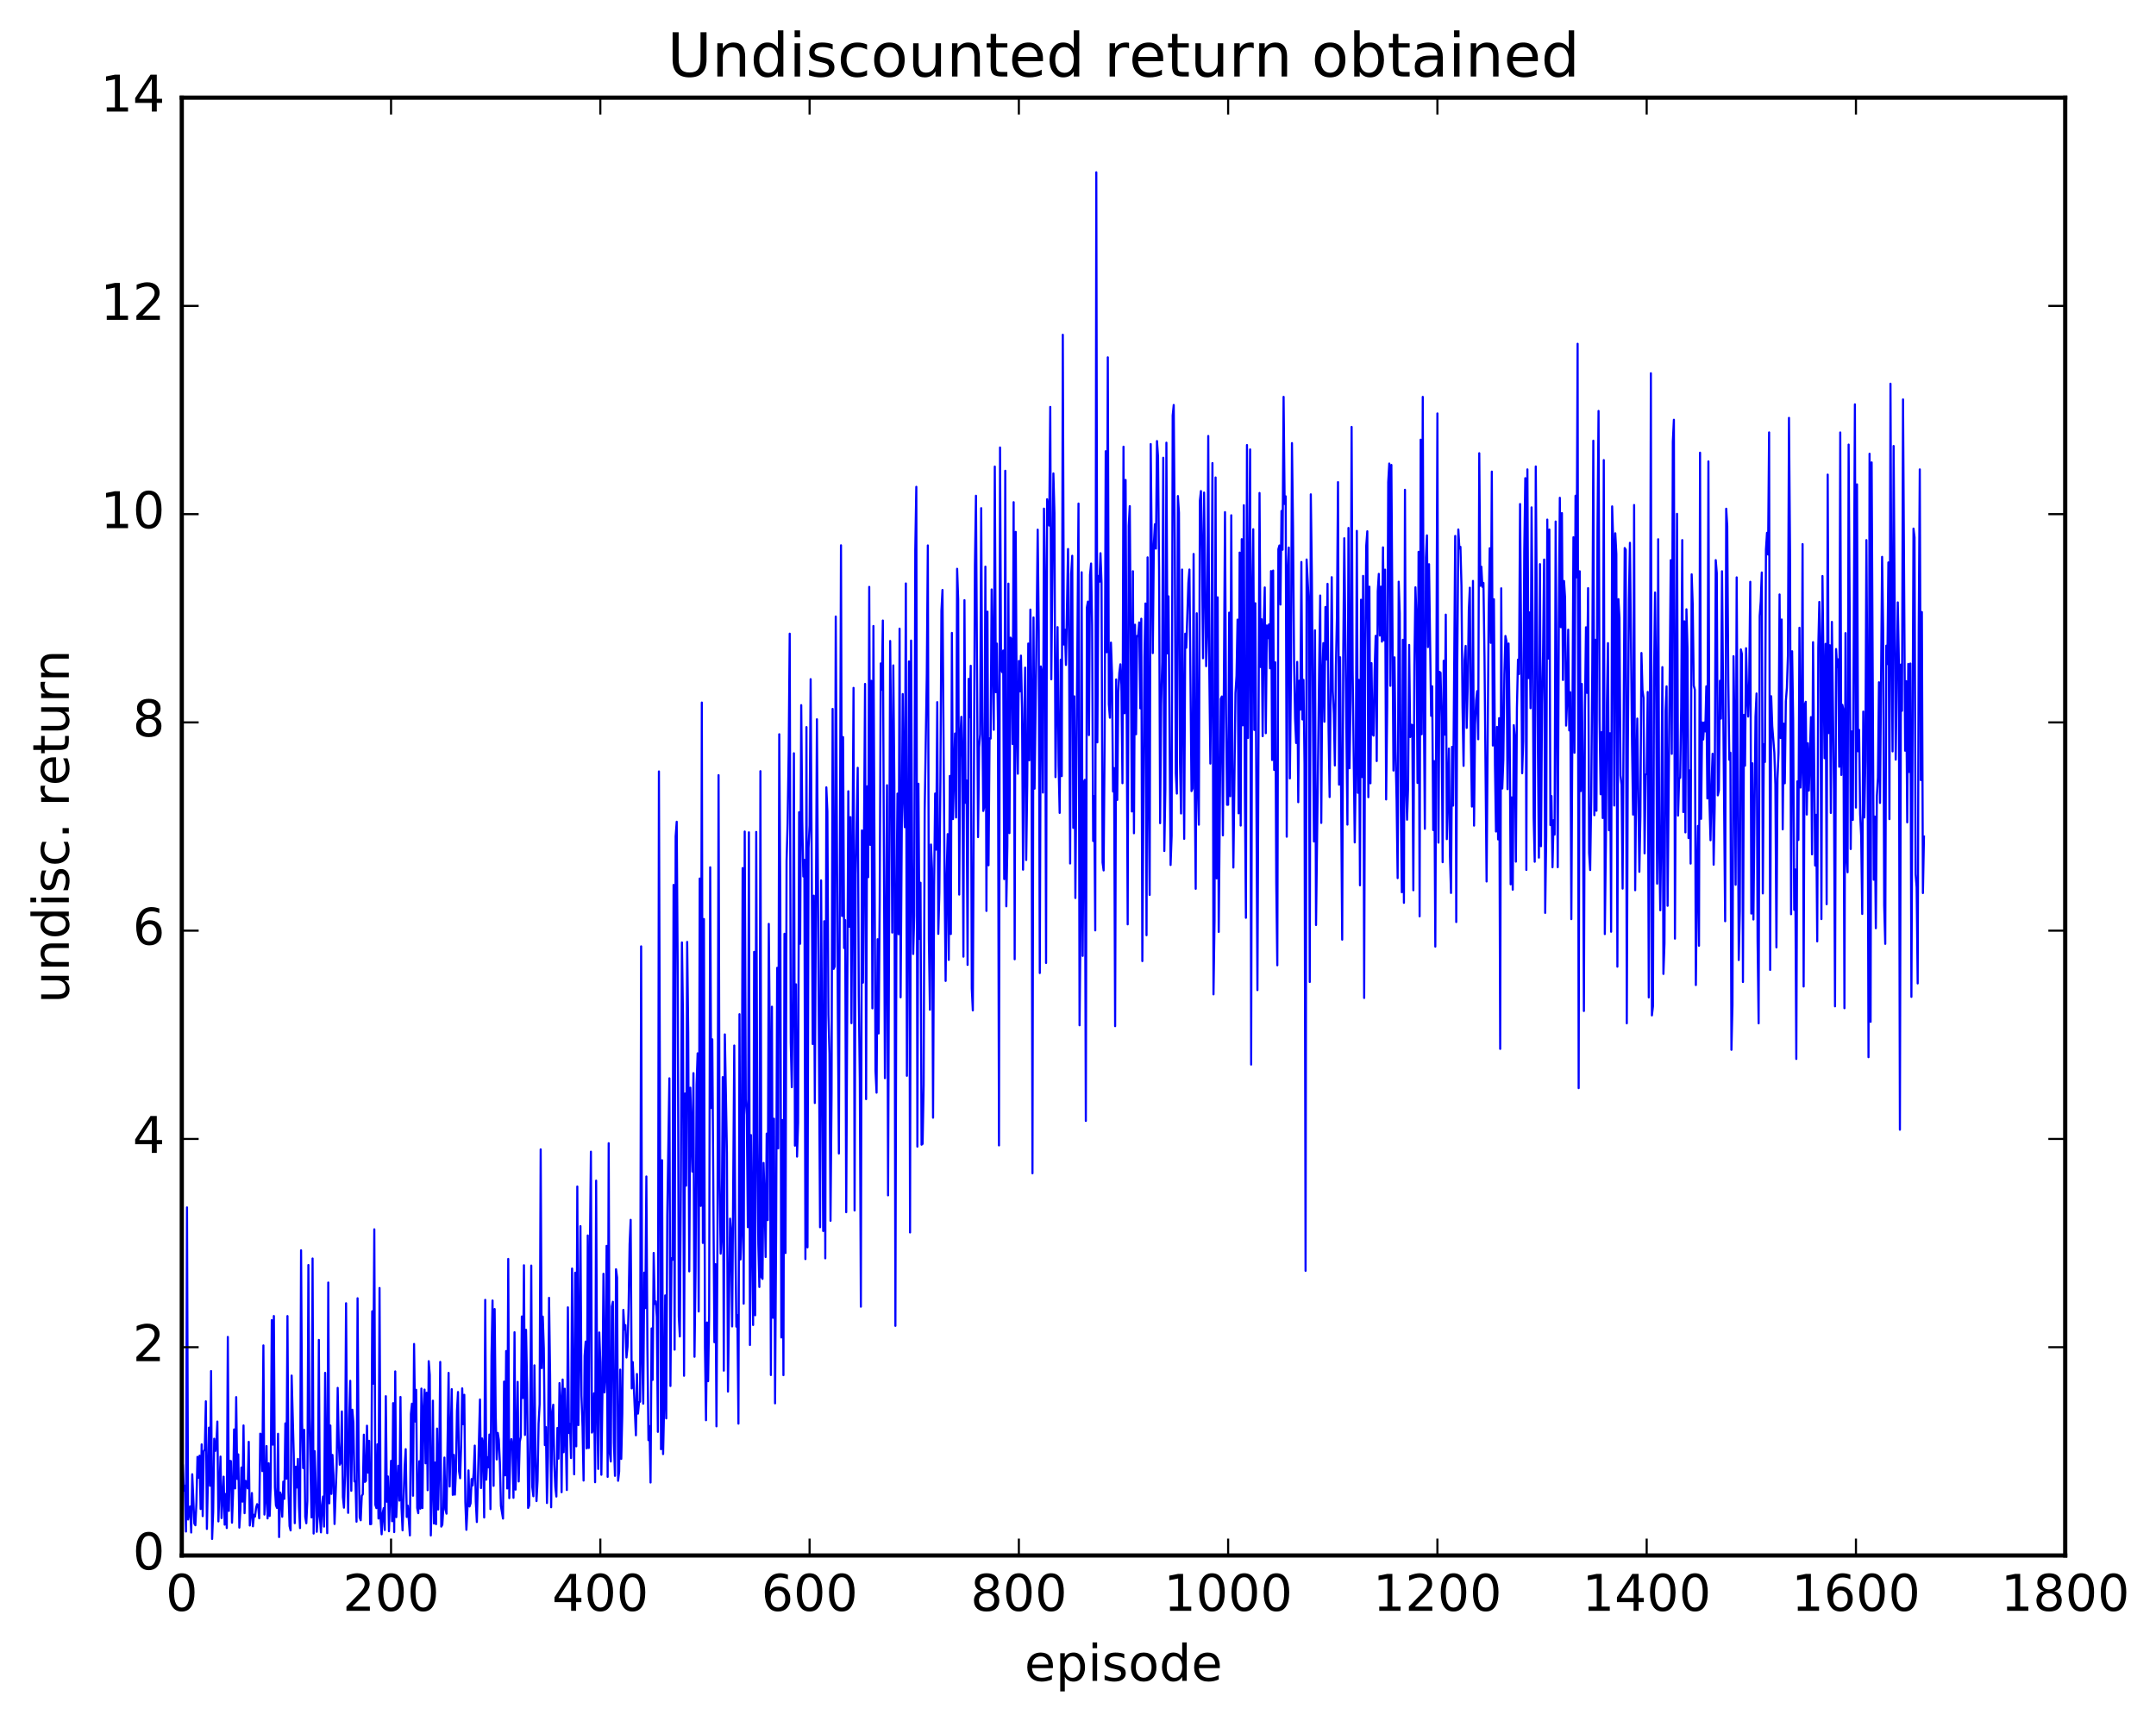 <?xml version="1.0" encoding="utf-8" standalone="no"?>
<!DOCTYPE svg PUBLIC "-//W3C//DTD SVG 1.1//EN"
  "http://www.w3.org/Graphics/SVG/1.1/DTD/svg11.dtd">
<!-- Created with matplotlib (http://matplotlib.org/) -->
<svg height="408pt" version="1.1" viewBox="0 0 511 408" width="511pt" xmlns="http://www.w3.org/2000/svg" xmlns:xlink="http://www.w3.org/1999/xlink">
 <defs>
  <style type="text/css">
*{stroke-linecap:butt;stroke-linejoin:round;stroke-miterlimit:100000;}
  </style>
 </defs>
 <g id="figure_1">
  <g id="patch_1">
   <path d="M 0 408.169 
L 511.954 408.169 
L 511.954 0 
L 0 0 
z
" style="fill:#ffffff;"/>
  </g>
  <g id="axes_1">
   <g id="patch_2">
    <path d="M 43.084 368.742 
L 489.484 368.742 
L 489.484 23.142 
L 43.084 23.142 
z
" style="fill:#ffffff;"/>
   </g>
   <g id="line2d_1">
    <path clip-path="url(#pf4e75bfacc)" d="M 43.332 347.396 
L 43.58 353.393 
L 43.828 352.201 
L 44.076 363.066 
L 44.324 286.229 
L 44.572 360.211 
L 45.068 357.121 
L 45.316 363.301 
L 45.564 349.493 
L 46.06 361.163 
L 46.308 361.583 
L 46.556 356.191 
L 46.804 345.368 
L 47.052 350.319 
L 47.3 345.081 
L 47.548 357.723 
L 47.796 342.409 
L 48.044 359.413 
L 48.292 344.064 
L 48.54 343.586 
L 48.788 332.195 
L 49.036 362.451 
L 49.532 338.439 
L 49.78 352.22 
L 50.028 325.025 
L 50.276 364.819 
L 50.524 358.341 
L 50.772 341.06 
L 51.02 343.961 
L 51.268 342.625 
L 51.516 336.995 
L 51.764 360.668 
L 52.26 345.299 
L 52.508 359.879 
L 53.004 350.061 
L 53.252 361.439 
L 53.5 354.159 
L 53.748 362.24 
L 53.996 316.936 
L 54.244 358.18 
L 54.492 346.318 
L 54.74 346.378 
L 54.988 360.976 
L 55.236 354.091 
L 55.484 338.862 
L 55.732 352.849 
L 55.98 331.198 
L 56.228 350.6 
L 56.476 344.773 
L 56.724 362.139 
L 56.972 357.987 
L 57.22 347.886 
L 57.468 355.98 
L 57.716 337.918 
L 57.964 358.715 
L 58.212 351.056 
L 58.46 351.376 
L 58.708 352.836 
L 58.956 341.795 
L 59.204 361.641 
L 59.452 359.151 
L 59.7 353.941 
L 59.948 361.833 
L 60.196 359.099 
L 60.444 359.518 
L 60.692 357.459 
L 60.94 356.578 
L 61.188 357.084 
L 61.436 359.933 
L 61.684 339.864 
L 61.932 340.075 
L 62.18 348.75 
L 62.428 318.945 
L 62.676 359.048 
L 62.924 355.506 
L 63.172 342.803 
L 63.42 359.959 
L 63.668 346.892 
L 63.916 359.38 
L 64.164 352.019 
L 64.412 312.952 
L 64.66 342.467 
L 64.908 311.975 
L 65.156 352.563 
L 65.404 356.859 
L 65.652 357.471 
L 65.9 339.893 
L 66.148 364.377 
L 66.396 353.817 
L 66.644 354.558 
L 66.892 359.563 
L 67.14 351.238 
L 67.388 355.322 
L 67.636 337.425 
L 67.884 350.556 
L 68.132 311.986 
L 68.38 353.723 
L 68.628 361.774 
L 68.876 362.799 
L 69.124 326.093 
L 69.62 344.815 
L 69.868 361.082 
L 70.116 347.68 
L 70.364 352.638 
L 70.612 345.844 
L 70.86 357.196 
L 71.108 362.246 
L 71.356 296.399 
L 71.604 337.204 
L 71.852 348.024 
L 72.1 338.962 
L 72.348 359.582 
L 72.596 361.109 
L 72.844 355.819 
L 73.092 299.888 
L 73.34 336.029 
L 73.836 359.734 
L 74.084 298.34 
L 74.332 363.546 
L 74.58 344.008 
L 74.828 351.652 
L 75.076 363.135 
L 75.324 359.269 
L 75.572 317.638 
L 75.82 359.531 
L 76.068 363.266 
L 76.316 356.713 
L 76.564 354.774 
L 76.812 361.896 
L 77.06 325.447 
L 77.308 350.478 
L 77.556 363.45 
L 77.804 304.038 
L 78.052 356.383 
L 78.3 337.935 
L 78.548 354.137 
L 78.796 344.903 
L 79.044 349.667 
L 79.292 361.282 
L 79.788 347.62 
L 80.036 329.011 
L 80.284 341.795 
L 80.532 347.227 
L 80.78 346.674 
L 81.028 334.597 
L 81.276 354.88 
L 81.524 357.411 
L 81.772 349.756 
L 82.02 308.95 
L 82.268 345.906 
L 82.516 358.64 
L 82.764 336.359 
L 83.012 327.336 
L 83.26 353.404 
L 83.508 334.185 
L 83.756 337.194 
L 84.004 351.209 
L 84.252 351.152 
L 84.5 360.73 
L 84.748 307.766 
L 84.996 344.943 
L 85.244 359.718 
L 85.492 360.401 
L 85.74 354.617 
L 85.988 354.209 
L 86.236 340.102 
L 86.484 351.308 
L 86.732 351.063 
L 86.98 337.978 
L 87.228 349.101 
L 87.476 341.563 
L 87.724 361.329 
L 87.972 361.295 
L 88.22 310.854 
L 88.468 328.025 
L 88.716 291.425 
L 88.964 356.738 
L 89.212 357.512 
L 89.46 342.388 
L 89.708 359.987 
L 89.956 305.331 
L 90.204 360.073 
L 90.452 363.724 
L 90.7 358.657 
L 90.948 357.515 
L 91.196 362.709 
L 91.444 330.981 
L 91.692 355.991 
L 91.94 350.008 
L 92.188 362.998 
L 92.684 346.291 
L 92.932 360.624 
L 93.18 332.625 
L 93.428 363.204 
L 93.676 325.106 
L 93.924 359.66 
L 94.42 347.477 
L 94.668 355.738 
L 94.916 331.16 
L 95.164 357.342 
L 95.412 362.781 
L 95.908 347.604 
L 96.156 343.541 
L 96.404 359.606 
L 96.652 356.933 
L 97.148 363.982 
L 97.396 335.182 
L 97.644 332.752 
L 97.892 354.581 
L 98.14 318.605 
L 98.388 336.995 
L 98.636 329.464 
L 98.884 357.485 
L 99.132 358.717 
L 99.38 346.398 
L 99.628 357.65 
L 99.876 329.182 
L 100.124 357.507 
L 100.372 334.047 
L 100.62 329.413 
L 100.868 346.895 
L 101.116 330.163 
L 101.364 353.272 
L 101.612 322.682 
L 101.86 325.951 
L 102.108 363.994 
L 102.356 353.232 
L 102.604 332.051 
L 102.852 361.154 
L 103.1 346.699 
L 103.348 361.323 
L 103.596 338.657 
L 103.844 357.843 
L 104.092 347.448 
L 104.34 322.86 
L 104.588 361.897 
L 104.836 361.451 
L 105.084 357.274 
L 105.332 345.531 
L 105.58 357.827 
L 105.828 358.832 
L 106.324 325.461 
L 106.572 352.39 
L 107.068 329.321 
L 107.316 354.371 
L 107.564 344.901 
L 107.812 354.32 
L 108.06 348.818 
L 108.308 334.416 
L 108.556 329.988 
L 108.804 348.77 
L 109.052 350.44 
L 109.3 342.642 
L 109.548 329.13 
L 109.796 337.637 
L 110.044 330.652 
L 110.292 356.013 
L 110.54 362.66 
L 110.788 357.596 
L 111.036 348.573 
L 111.284 357.125 
L 111.532 356.383 
L 111.78 350.625 
L 112.028 352.151 
L 112.276 348.997 
L 112.524 342.695 
L 112.772 355.96 
L 113.02 360.813 
L 113.764 331.766 
L 114.012 352.757 
L 114.26 340.994 
L 114.508 342.529 
L 114.756 359.735 
L 115.004 308.146 
L 115.252 350.772 
L 115.5 345.446 
L 115.748 347.837 
L 115.996 340.077 
L 116.244 357.756 
L 116.492 321.391 
L 116.74 308.3 
L 116.988 352.234 
L 117.236 310.33 
L 117.484 335.123 
L 117.732 345.98 
L 117.98 339.686 
L 118.228 341.301 
L 118.476 346.737 
L 118.724 356.997 
L 119.22 359.994 
L 119.468 327.518 
L 119.716 349.744 
L 119.964 320.273 
L 120.212 352.856 
L 120.46 298.44 
L 120.708 355.147 
L 120.956 343.812 
L 121.204 341.157 
L 121.452 343.193 
L 121.7 355.073 
L 121.948 315.822 
L 122.196 353.138 
L 122.444 342.915 
L 122.692 327.586 
L 122.94 351.2 
L 123.188 341.824 
L 123.436 340.606 
L 123.684 312.086 
L 123.932 331.416 
L 124.18 299.945 
L 124.428 340.173 
L 124.676 315.242 
L 124.924 328.127 
L 125.172 357.478 
L 125.42 356.901 
L 125.668 339.562 
L 125.916 300.015 
L 126.164 352.551 
L 126.412 354.699 
L 126.66 323.669 
L 126.908 344.801 
L 127.156 355.854 
L 127.404 351.047 
L 127.652 337.506 
L 127.9 332.876 
L 128.148 272.47 
L 128.396 324.317 
L 128.644 312.118 
L 128.892 319.651 
L 129.14 342.58 
L 129.388 338.3 
L 129.636 356.306 
L 129.884 345.314 
L 130.132 307.669 
L 130.38 325.823 
L 130.628 357.316 
L 130.876 335.32 
L 131.124 333.002 
L 131.372 347.124 
L 131.62 352.496 
L 131.868 354.771 
L 132.116 338.513 
L 132.364 345.79 
L 132.612 327.872 
L 132.86 331.51 
L 133.108 353.743 
L 133.356 327.029 
L 133.604 344.268 
L 133.852 329.212 
L 134.348 353.222 
L 134.596 309.921 
L 134.844 339.707 
L 135.092 337.532 
L 135.34 345.65 
L 135.588 300.728 
L 135.836 332.619 
L 136.084 349.504 
L 136.332 301.704 
L 136.58 342.864 
L 136.828 281.273 
L 137.076 337.848 
L 137.324 322.29 
L 137.572 290.672 
L 137.82 330.839 
L 138.068 338.274 
L 138.316 350.983 
L 138.564 321.433 
L 138.812 318.031 
L 139.06 343.355 
L 139.308 292.882 
L 139.556 343.252 
L 139.804 297.232 
L 140.052 273.022 
L 140.3 339.617 
L 140.548 338.992 
L 140.796 330.301 
L 141.044 351.379 
L 141.292 279.883 
L 141.54 334.175 
L 141.788 348.225 
L 142.036 315.876 
L 142.284 322.973 
L 142.532 349.61 
L 142.78 330.93 
L 143.028 301.965 
L 143.276 330.098 
L 143.524 325.832 
L 143.772 295.344 
L 144.02 350.107 
L 144.268 271.009 
L 144.516 344.406 
L 144.764 346.464 
L 145.012 309.723 
L 145.26 308.597 
L 145.508 341.95 
L 145.756 349.862 
L 146.004 300.897 
L 146.252 302.839 
L 146.5 351.036 
L 146.748 348.825 
L 146.996 324.685 
L 147.244 345.851 
L 147.492 335.167 
L 147.74 310.525 
L 147.988 315.161 
L 148.236 314.138 
L 148.484 321.811 
L 148.732 319.249 
L 148.98 310.224 
L 149.228 294.927 
L 149.476 289.177 
L 149.724 329.136 
L 149.972 322.89 
L 150.716 340.252 
L 150.964 325.716 
L 151.212 335.116 
L 151.46 332.425 
L 151.708 332.286 
L 151.956 224.343 
L 152.204 322.094 
L 152.452 332.755 
L 152.7 301.691 
L 152.948 310.093 
L 153.196 278.902 
L 153.444 319.31 
L 153.692 341.403 
L 153.94 338.069 
L 154.188 351.448 
L 154.436 314.919 
L 154.684 327.122 
L 154.932 297.025 
L 155.18 309.117 
L 155.428 308.5 
L 155.676 312.169 
L 155.924 339.441 
L 156.172 182.876 
L 156.668 343.552 
L 156.916 275.041 
L 157.164 344.706 
L 157.412 332.987 
L 157.66 307.094 
L 157.908 336.243 
L 158.156 288.094 
L 158.652 255.626 
L 158.9 328.568 
L 159.148 298.254 
L 159.396 298.659 
L 159.644 209.777 
L 159.892 319.95 
L 160.14 198.29 
L 160.388 194.801 
L 160.636 231.601 
L 160.884 312.094 
L 161.132 316.824 
L 161.38 279.348 
L 161.628 223.415 
L 161.876 240.767 
L 162.124 326.137 
L 162.372 259.222 
L 162.62 281.07 
L 162.868 223.297 
L 163.116 244.828 
L 163.364 301.394 
L 163.612 257.851 
L 164.108 277.736 
L 164.356 254.401 
L 164.604 321.634 
L 164.852 301.276 
L 165.1 257.163 
L 165.348 249.704 
L 165.596 310.9 
L 165.844 208.26 
L 166.092 285.862 
L 166.34 166.547 
L 166.588 294.651 
L 166.836 217.86 
L 167.084 319.328 
L 167.332 336.682 
L 167.58 313.506 
L 167.828 327.434 
L 168.076 311.795 
L 168.324 205.601 
L 168.572 262.664 
L 168.82 246.384 
L 169.316 318.188 
L 169.564 299.692 
L 169.812 338.131 
L 170.06 291.597 
L 170.308 183.757 
L 170.556 279.253 
L 170.804 297.191 
L 171.052 292.032 
L 171.3 255.341 
L 171.548 324.926 
L 171.796 245.217 
L 172.292 273.392 
L 172.54 329.895 
L 173.036 288.89 
L 173.284 292.221 
L 173.532 314.447 
L 174.028 247.854 
L 174.276 292.434 
L 174.524 314.496 
L 174.772 311.759 
L 175.02 337.486 
L 175.268 240.433 
L 175.516 298.566 
L 175.764 291.71 
L 176.012 205.782 
L 176.26 309.048 
L 176.508 197.127 
L 176.756 260.595 
L 177.004 264.312 
L 177.252 290.915 
L 177.5 197.307 
L 177.748 318.844 
L 177.996 269.09 
L 178.492 314.107 
L 178.74 225.648 
L 178.988 311.8 
L 179.236 197.217 
L 179.484 269.687 
L 179.732 294.842 
L 179.98 305.093 
L 180.228 182.813 
L 180.476 302.762 
L 180.724 303.177 
L 180.972 275.687 
L 181.22 284.294 
L 181.468 297.987 
L 181.716 268.74 
L 181.964 289.244 
L 182.212 219.015 
L 182.46 246.769 
L 182.708 325.964 
L 182.956 238.645 
L 183.204 312.396 
L 183.452 265.193 
L 183.7 332.675 
L 183.948 292.395 
L 184.196 229.437 
L 184.444 272.238 
L 184.692 174.061 
L 184.94 211.384 
L 185.188 317.07 
L 185.436 265.518 
L 185.684 325.995 
L 185.932 221.366 
L 186.18 297.042 
L 186.428 204.062 
L 186.676 195.186 
L 186.924 178.397 
L 187.172 150.22 
L 187.42 247.117 
L 187.668 257.732 
L 187.916 236.584 
L 188.164 178.571 
L 188.412 271.592 
L 188.66 233.348 
L 188.908 274.19 
L 189.156 266.158 
L 189.404 192.544 
L 189.652 223.725 
L 189.9 167.161 
L 190.148 194.633 
L 190.396 207.777 
L 190.644 203.822 
L 190.892 298.481 
L 191.14 172.366 
L 191.388 295.696 
L 191.636 200.997 
L 191.884 195.692 
L 192.132 161.004 
L 192.628 247.495 
L 192.876 212.322 
L 193.124 261.477 
L 193.62 170.515 
L 194.364 290.931 
L 194.612 208.706 
L 195.108 291.822 
L 195.356 218.389 
L 195.604 298.304 
L 195.852 186.653 
L 196.1 192.384 
L 196.348 240.529 
L 196.596 249.754 
L 196.844 289.4 
L 197.092 259.167 
L 197.34 168.048 
L 197.588 229.683 
L 197.836 229.117 
L 198.084 146.15 
L 198.58 240.263 
L 198.828 273.448 
L 199.324 129.272 
L 199.572 217.152 
L 199.82 174.731 
L 200.068 224.74 
L 200.316 218.121 
L 200.564 287.368 
L 201.06 187.573 
L 201.308 219.707 
L 201.556 193.7 
L 201.804 242.552 
L 202.3 163.07 
L 202.548 286.955 
L 202.796 207.218 
L 203.292 182.014 
L 203.54 235.906 
L 203.788 256.206 
L 204.036 309.764 
L 204.284 196.861 
L 204.532 232.945 
L 205.028 162.128 
L 205.276 260.56 
L 205.524 186.408 
L 205.772 207.941 
L 206.02 139.132 
L 206.268 200.28 
L 206.516 161.393 
L 206.764 239.033 
L 207.012 148.398 
L 207.508 253.815 
L 207.756 259.029 
L 208.004 222.655 
L 208.252 244.988 
L 208.5 213.927 
L 208.748 157.274 
L 208.996 163.505 
L 209.244 147.101 
L 209.74 255.586 
L 210.236 186.142 
L 210.484 283.371 
L 210.98 151.952 
L 211.228 176.676 
L 211.476 221.083 
L 211.724 157.74 
L 211.972 185.413 
L 212.22 314.306 
L 212.468 215.081 
L 212.716 188.137 
L 212.964 221.47 
L 213.212 149.027 
L 213.46 236.424 
L 213.956 164.529 
L 214.204 188.176 
L 214.452 196.088 
L 214.7 138.312 
L 214.948 255.031 
L 215.444 156.783 
L 215.692 292.167 
L 215.94 151.852 
L 216.188 203.626 
L 216.436 226.149 
L 216.684 217.059 
L 216.932 130.359 
L 217.18 115.404 
L 217.428 271.818 
L 217.676 185.793 
L 217.924 222.581 
L 218.172 209.259 
L 218.42 271.366 
L 218.668 271.162 
L 218.916 257.1 
L 219.164 192.054 
L 219.66 160.039 
L 219.908 129.303 
L 220.156 222.701 
L 220.404 239.368 
L 220.652 200.198 
L 220.9 205.962 
L 221.148 264.96 
L 221.396 210.276 
L 221.644 188.112 
L 221.892 201.416 
L 222.14 166.447 
L 222.388 221.384 
L 222.636 211.7 
L 222.884 185.446 
L 223.132 144.788 
L 223.38 139.857 
L 223.876 208.341 
L 224.124 232.54 
L 224.372 207.104 
L 224.62 197.741 
L 224.868 227.549 
L 225.116 183.938 
L 225.364 221.419 
L 225.612 150.037 
L 225.86 194.18 
L 226.356 173.884 
L 226.604 193.796 
L 226.852 134.841 
L 227.1 142.084 
L 227.348 212.073 
L 227.596 175.31 
L 227.844 169.928 
L 228.092 179.918 
L 228.34 226.788 
L 228.588 142.273 
L 228.836 190.321 
L 229.084 185.019 
L 229.332 228.74 
L 229.58 160.929 
L 229.828 170.039 
L 230.076 157.82 
L 230.324 234.283 
L 230.572 239.525 
L 231.068 134.006 
L 231.316 117.523 
L 231.812 198.443 
L 232.06 177.166 
L 232.308 174.053 
L 232.556 120.469 
L 232.804 168.737 
L 233.052 192.248 
L 233.3 191.136 
L 233.548 134.325 
L 233.796 215.946 
L 234.044 144.992 
L 234.292 205.118 
L 234.54 175.025 
L 234.788 175.099 
L 235.036 139.733 
L 235.532 173.003 
L 235.78 110.6 
L 236.028 164.092 
L 236.276 152.562 
L 236.524 171.019 
L 236.772 271.533 
L 237.02 106.08 
L 237.268 158.452 
L 237.516 159.33 
L 237.764 154.212 
L 238.012 208.392 
L 238.26 111.6 
L 238.508 214.851 
L 238.756 200.6 
L 239.004 138.357 
L 239.252 197.497 
L 239.5 151.15 
L 239.748 151.59 
L 239.996 176.376 
L 240.244 119.05 
L 240.492 227.4 
L 240.74 126.084 
L 240.988 170.401 
L 241.236 183.42 
L 241.484 156.683 
L 241.732 163.907 
L 241.98 155.422 
L 242.228 167.743 
L 242.476 206.166 
L 242.724 173.53 
L 242.972 158.264 
L 243.22 203.875 
L 243.468 186.213 
L 243.716 152.557 
L 243.964 180.245 
L 244.212 144.506 
L 244.46 163.641 
L 244.708 278.144 
L 244.956 146.374 
L 245.204 186.96 
L 245.7 148.044 
L 245.948 125.562 
L 246.196 149.685 
L 246.444 230.667 
L 246.692 157.989 
L 246.94 159.68 
L 247.188 187.896 
L 247.436 120.575 
L 247.684 138.608 
L 247.932 228.286 
L 248.18 118.348 
L 248.428 120.553 
L 248.676 124.586 
L 248.924 96.466 
L 249.172 161.04 
L 249.668 112.228 
L 249.916 121.656 
L 250.164 184.226 
L 250.66 148.67 
L 250.908 181.512 
L 251.156 192.706 
L 251.404 156.381 
L 251.652 183.986 
L 251.9 79.351 
L 252.148 152.79 
L 252.396 149.272 
L 252.644 157.637 
L 253.14 130.148 
L 253.388 154.933 
L 253.636 204.699 
L 253.884 136.092 
L 254.132 131.749 
L 254.38 196.248 
L 254.628 165.076 
L 254.876 212.88 
L 255.62 119.37 
L 255.868 243.054 
L 256.116 217.149 
L 256.364 135.661 
L 256.612 226.607 
L 256.86 185.467 
L 257.108 184.883 
L 257.356 265.726 
L 257.604 144.014 
L 257.852 142.612 
L 258.1 174.261 
L 258.348 136.295 
L 258.596 133.593 
L 258.844 148.238 
L 259.092 199.374 
L 259.34 188.712 
L 259.588 220.557 
L 259.836 40.845 
L 260.084 175.986 
L 260.332 136.539 
L 260.58 137.921 
L 260.828 131.146 
L 261.076 138.187 
L 261.324 204.456 
L 261.572 206.343 
L 261.82 174.672 
L 262.068 106.966 
L 262.316 154.614 
L 262.564 84.708 
L 262.812 166.958 
L 263.06 170.148 
L 263.308 152.334 
L 263.556 159.651 
L 263.804 187.636 
L 264.052 182.083 
L 264.3 243.266 
L 264.548 161.064 
L 264.796 189.63 
L 265.044 164.306 
L 265.292 159.519 
L 265.54 157.482 
L 265.788 162.305 
L 266.036 185.666 
L 266.284 105.893 
L 266.532 169.097 
L 266.78 113.778 
L 267.276 219.126 
L 267.524 124.674 
L 267.772 119.98 
L 268.268 192.373 
L 268.516 135.419 
L 268.764 197.529 
L 269.012 148.093 
L 269.26 174.069 
L 269.508 150.74 
L 269.756 150.85 
L 270.004 147.547 
L 270.252 167.914 
L 270.5 146.677 
L 270.748 227.841 
L 271.244 155.727 
L 271.492 143.057 
L 271.74 221.703 
L 271.988 132.129 
L 272.236 185.47 
L 272.484 212.152 
L 272.732 105.269 
L 273.228 154.819 
L 273.476 128.958 
L 273.724 124.281 
L 273.972 130.064 
L 274.22 104.558 
L 274.468 108.224 
L 274.716 135.057 
L 274.964 195.144 
L 275.212 166.944 
L 275.46 156.946 
L 275.708 108.51 
L 275.956 201.74 
L 276.204 187.045 
L 276.452 104.944 
L 276.7 154.884 
L 276.948 141.369 
L 277.444 205.054 
L 277.692 198.142 
L 277.94 98.504 
L 278.188 96.005 
L 278.436 128.587 
L 278.684 183.343 
L 278.932 188.131 
L 279.18 117.593 
L 279.428 121.529 
L 279.676 180.516 
L 279.924 192.848 
L 280.172 135.013 
L 280.668 198.857 
L 280.916 150.225 
L 281.164 153.567 
L 281.66 138.186 
L 281.908 135.009 
L 282.404 187.536 
L 282.652 186.915 
L 282.9 131.326 
L 283.148 183.84 
L 283.396 210.697 
L 283.644 145.388 
L 283.892 185.815 
L 284.14 195.503 
L 284.388 118.675 
L 284.636 116.41 
L 284.884 130.726 
L 285.132 156.045 
L 285.38 116.766 
L 285.876 157.924 
L 286.124 149.535 
L 286.372 103.355 
L 286.62 159.096 
L 286.868 181.021 
L 287.116 156.529 
L 287.364 109.777 
L 287.612 235.721 
L 287.86 218.309 
L 288.108 113.19 
L 288.356 208.238 
L 288.604 141.6 
L 288.852 220.915 
L 289.348 165.686 
L 289.596 165.108 
L 289.844 198.029 
L 290.34 121.405 
L 290.588 169.149 
L 290.836 190.789 
L 291.084 190.777 
L 291.332 145.233 
L 291.58 188.759 
L 291.828 122.152 
L 292.076 180.194 
L 292.324 205.661 
L 292.82 164.318 
L 293.068 160.227 
L 293.316 146.885 
L 293.564 192.81 
L 293.812 130.995 
L 294.06 195.706 
L 294.308 127.818 
L 294.556 171.945 
L 294.804 119.765 
L 295.052 187.878 
L 295.3 217.576 
L 295.548 105.496 
L 295.796 174.939 
L 296.292 106.541 
L 296.54 252.367 
L 296.788 140.401 
L 297.036 125.459 
L 297.284 173.042 
L 297.532 143.006 
L 298.028 234.717 
L 298.524 116.867 
L 298.772 158.121 
L 299.02 146.797 
L 299.268 174.518 
L 299.516 148.388 
L 299.764 139.261 
L 300.012 173.811 
L 300.26 148.276 
L 300.508 151.285 
L 300.756 148.019 
L 301.004 158.435 
L 301.252 135.38 
L 301.5 180.165 
L 301.748 135.252 
L 301.996 182.522 
L 302.244 157.005 
L 302.492 209.331 
L 302.74 228.827 
L 302.988 130.191 
L 303.236 129.315 
L 303.484 143.321 
L 303.732 121.128 
L 303.98 130.319 
L 304.228 94.075 
L 304.476 119.471 
L 304.724 117.652 
L 304.972 198.353 
L 305.22 135.162 
L 305.468 129.796 
L 305.716 184.524 
L 305.964 161.021 
L 306.212 105.036 
L 306.46 124.838 
L 306.708 156.685 
L 306.956 170.373 
L 307.204 176.14 
L 307.452 156.915 
L 307.7 190.168 
L 307.948 161.353 
L 308.196 168.235 
L 308.444 133.226 
L 308.692 170.55 
L 308.94 161.173 
L 309.188 181.152 
L 309.436 301.257 
L 309.684 132.635 
L 310.18 142.471 
L 310.428 232.79 
L 310.676 117.189 
L 310.924 136.078 
L 311.42 199.488 
L 311.668 149.417 
L 311.916 219.288 
L 312.66 158.425 
L 312.908 141.176 
L 313.156 195.078 
L 313.404 160.283 
L 313.652 152.457 
L 313.9 171.09 
L 314.148 143.897 
L 314.396 156.348 
L 314.644 138.4 
L 314.892 173.268 
L 315.14 188.945 
L 315.636 136.829 
L 315.884 163.894 
L 316.132 169.127 
L 316.38 181.455 
L 316.628 157.965 
L 316.876 145.983 
L 317.124 114.296 
L 317.372 186.01 
L 317.62 155.811 
L 318.116 222.753 
L 318.364 155.455 
L 318.612 127.598 
L 319.356 195.483 
L 319.604 125.159 
L 319.852 182.129 
L 320.1 166.089 
L 320.348 101.201 
L 320.596 158.88 
L 321.092 199.706 
L 321.34 182.084 
L 321.588 125.851 
L 321.836 187.948 
L 322.084 161.171 
L 322.332 209.871 
L 322.58 142.173 
L 322.828 184.215 
L 323.076 136.52 
L 323.324 236.57 
L 323.572 154.137 
L 323.82 129.332 
L 324.068 125.947 
L 324.316 188.981 
L 324.564 139.076 
L 324.812 185.692 
L 325.06 157.205 
L 325.308 174.069 
L 325.556 174.389 
L 325.804 158.92 
L 326.052 150.732 
L 326.3 180.419 
L 326.548 140.171 
L 326.796 136.039 
L 327.044 150.668 
L 327.292 139.077 
L 327.54 152.108 
L 327.788 129.759 
L 328.036 151.789 
L 328.284 135.038 
L 328.532 189.518 
L 328.78 167.543 
L 329.028 114.289 
L 329.276 109.884 
L 329.524 162.582 
L 329.772 110.218 
L 330.268 182.665 
L 330.516 155.833 
L 330.764 178.209 
L 331.012 189.758 
L 331.26 208.166 
L 331.508 137.897 
L 331.756 145.435 
L 332.004 190.921 
L 332.252 211.522 
L 332.5 151.666 
L 332.748 214.027 
L 332.996 116.108 
L 333.244 186.314 
L 333.492 194.321 
L 333.74 186.589 
L 333.988 152.885 
L 334.236 174.714 
L 334.484 171.792 
L 334.732 171.883 
L 334.98 211.044 
L 335.228 157.715 
L 335.476 139.23 
L 335.724 146.357 
L 335.972 185.602 
L 336.22 130.814 
L 336.468 217.231 
L 336.716 104.228 
L 336.964 174.055 
L 337.212 94.083 
L 337.46 165.549 
L 337.708 196.471 
L 337.956 132.207 
L 338.204 126.916 
L 338.452 153.404 
L 338.7 133.757 
L 339.196 169.693 
L 339.444 162.694 
L 339.692 196.779 
L 339.94 180.435 
L 340.188 224.404 
L 340.684 98.01 
L 340.932 199.758 
L 341.18 159.267 
L 341.428 159.469 
L 341.676 170.097 
L 341.924 204.394 
L 342.172 156.648 
L 342.42 174.163 
L 342.668 145.705 
L 342.916 198.924 
L 343.412 177.456 
L 343.66 202.958 
L 343.908 211.688 
L 344.156 177.049 
L 344.404 190.982 
L 344.9 127.052 
L 345.148 218.579 
L 345.396 157.173 
L 345.644 125.519 
L 345.892 130.026 
L 346.14 129.631 
L 346.388 138.929 
L 346.636 167.306 
L 346.884 181.557 
L 347.132 156.552 
L 347.38 153.116 
L 347.628 172.557 
L 347.876 162.626 
L 348.124 144.71 
L 348.372 139.319 
L 348.62 175.747 
L 348.868 191.211 
L 349.116 137.713 
L 349.364 195.721 
L 349.612 171.763 
L 349.86 166.028 
L 350.108 163.837 
L 350.356 175.25 
L 350.604 107.442 
L 350.852 138.867 
L 351.1 134.341 
L 351.348 139.114 
L 351.596 138.187 
L 351.844 155.859 
L 352.34 208.966 
L 352.836 144.792 
L 353.084 129.956 
L 353.332 152.387 
L 353.58 111.798 
L 353.828 176.739 
L 354.076 142.052 
L 354.324 181.3 
L 354.572 197.125 
L 354.82 172.315 
L 355.068 198.988 
L 355.316 170.242 
L 355.564 248.652 
L 355.812 139.462 
L 356.06 186.925 
L 356.308 180.134 
L 356.556 159.909 
L 356.804 150.767 
L 357.052 152.044 
L 357.3 187.078 
L 357.548 152.549 
L 357.796 170.369 
L 358.044 209.637 
L 358.292 189.029 
L 358.54 210.911 
L 358.788 171.907 
L 359.036 174.784 
L 359.284 204.263 
L 359.532 167.791 
L 359.78 156.372 
L 360.028 159.794 
L 360.276 119.485 
L 360.772 183.301 
L 361.02 175.734 
L 361.268 130.749 
L 361.516 113.357 
L 361.764 206.226 
L 362.012 111.274 
L 362.26 160.751 
L 362.508 145.177 
L 362.756 167.884 
L 363.004 120.283 
L 363.252 148.779 
L 363.5 193.845 
L 363.748 204.286 
L 363.996 110.581 
L 364.492 176.627 
L 364.74 203.31 
L 364.988 133.735 
L 365.236 200.604 
L 365.484 166.885 
L 365.732 154.553 
L 365.98 132.65 
L 366.228 216.411 
L 366.476 198.112 
L 366.724 123.174 
L 366.972 156.116 
L 367.22 125.532 
L 367.468 195.602 
L 367.716 188.709 
L 367.964 205.595 
L 368.212 194.43 
L 368.46 197.846 
L 368.708 123.629 
L 369.204 205.577 
L 369.452 148.424 
L 369.7 118.006 
L 369.948 148.69 
L 370.196 121.634 
L 370.444 161.198 
L 370.692 137.729 
L 370.94 141.689 
L 371.188 172.01 
L 371.436 165.786 
L 371.684 149.27 
L 371.932 173.155 
L 372.18 164.104 
L 372.428 217.897 
L 372.924 127.362 
L 373.172 178.448 
L 373.42 117.518 
L 373.668 136.87 
L 373.916 81.494 
L 374.164 257.952 
L 374.412 135.424 
L 374.66 187.535 
L 374.908 162.133 
L 375.156 183.179 
L 375.404 239.668 
L 375.652 168.166 
L 375.9 148.71 
L 376.148 164.251 
L 376.396 139.431 
L 376.644 202.188 
L 376.892 206.255 
L 377.14 189.15 
L 377.388 158.973 
L 377.636 104.471 
L 377.884 193.255 
L 378.132 151.662 
L 378.38 192.203 
L 378.628 125.91 
L 378.876 97.418 
L 379.124 170.856 
L 379.372 188.29 
L 379.62 173.555 
L 379.868 193.918 
L 380.116 109.067 
L 380.364 221.435 
L 380.612 200.182 
L 380.86 166.605 
L 381.108 152.462 
L 381.356 196.829 
L 381.604 173.829 
L 381.852 220.879 
L 382.1 120.044 
L 382.348 128.176 
L 382.596 190.96 
L 382.844 126.424 
L 383.092 131.375 
L 383.34 229.161 
L 383.588 142.023 
L 383.836 146.497 
L 384.084 183.842 
L 384.332 186.007 
L 384.58 210.654 
L 385.076 129.915 
L 385.324 130.322 
L 385.572 242.589 
L 385.82 177.159 
L 386.068 142.167 
L 386.316 128.679 
L 386.812 176.299 
L 387.06 193.109 
L 387.308 119.718 
L 387.556 211.034 
L 387.804 184.014 
L 388.052 170.34 
L 388.548 206.673 
L 388.796 193.603 
L 389.044 154.798 
L 389.292 163.631 
L 389.54 165.439 
L 389.788 202.294 
L 390.036 183.612 
L 390.284 183.514 
L 390.532 164.034 
L 390.78 236.447 
L 391.028 184.162 
L 391.276 88.483 
L 391.524 240.71 
L 391.772 238.546 
L 392.02 161.085 
L 392.268 140.465 
L 392.516 162.069 
L 392.764 209.478 
L 393.012 127.838 
L 393.26 200.165 
L 393.508 215.785 
L 393.756 195.079 
L 394.004 158.143 
L 394.252 230.882 
L 394.5 223.686 
L 394.748 168.541 
L 394.996 162.709 
L 395.244 214.726 
L 395.988 132.787 
L 396.236 178.711 
L 396.484 104.687 
L 396.732 99.506 
L 396.98 222.516 
L 397.476 121.808 
L 397.724 193.333 
L 397.972 184.556 
L 398.22 184.374 
L 398.468 167.748 
L 398.716 128.031 
L 398.964 192.51 
L 399.212 147.289 
L 399.46 197.326 
L 399.708 144.436 
L 399.956 153.7 
L 400.204 198.673 
L 400.452 182.616 
L 400.7 204.726 
L 400.948 136.149 
L 401.196 143.288 
L 401.444 162.537 
L 401.692 163.472 
L 401.94 233.517 
L 402.188 208.88 
L 402.436 195.786 
L 402.684 224.203 
L 402.932 107.314 
L 403.18 194.116 
L 403.428 171.259 
L 403.676 175.312 
L 403.924 171.26 
L 404.172 173.391 
L 404.42 162.707 
L 404.668 189.293 
L 404.916 109.383 
L 405.164 190.069 
L 405.412 199.186 
L 405.66 185.8 
L 405.908 178.675 
L 406.156 204.982 
L 406.404 191.001 
L 406.652 132.781 
L 406.9 135.861 
L 407.148 188.551 
L 407.396 187.389 
L 407.644 161.388 
L 407.892 170.359 
L 408.14 135.423 
L 408.884 218.386 
L 409.132 120.597 
L 409.38 124.732 
L 409.628 161.129 
L 409.876 180.126 
L 410.124 178.44 
L 410.372 248.867 
L 410.62 238.267 
L 410.868 155.56 
L 411.116 173.837 
L 411.364 209.738 
L 411.612 136.871 
L 412.108 227.583 
L 412.356 216.007 
L 412.604 153.95 
L 412.852 155.009 
L 413.1 232.801 
L 413.348 169.467 
L 413.596 181.509 
L 413.844 153.669 
L 414.092 164.399 
L 414.34 169.866 
L 414.588 161.054 
L 414.836 137.922 
L 415.084 216.573 
L 415.332 180.948 
L 415.58 217.979 
L 416.076 169.922 
L 416.324 164.394 
L 416.572 223.135 
L 416.82 242.592 
L 417.068 146.003 
L 417.316 142.567 
L 417.564 135.707 
L 417.812 211.8 
L 418.06 176.404 
L 418.308 180.635 
L 418.556 130.274 
L 418.804 126.305 
L 419.052 131.459 
L 419.3 102.506 
L 419.548 229.929 
L 419.796 165.05 
L 420.044 172.109 
L 420.54 178.441 
L 420.788 185.976 
L 421.036 224.585 
L 421.284 184.653 
L 421.532 178.512 
L 421.78 140.923 
L 422.028 174.955 
L 422.276 146.854 
L 422.524 196.606 
L 422.772 171.549 
L 423.02 185.682 
L 423.268 166.23 
L 423.516 163.066 
L 423.764 155.45 
L 424.012 99.06 
L 424.26 130.662 
L 424.508 216.725 
L 424.756 154.391 
L 425.004 170.763 
L 425.252 215.694 
L 425.5 206.119 
L 425.748 251.036 
L 425.996 185.222 
L 426.244 199.121 
L 426.492 148.816 
L 426.74 186.701 
L 426.988 179.719 
L 427.236 128.981 
L 427.484 233.863 
L 427.732 167.069 
L 427.98 166.363 
L 428.228 193.099 
L 428.476 176.189 
L 428.724 187.424 
L 429.22 170 
L 429.468 202.533 
L 429.716 152.235 
L 430.212 205.184 
L 430.46 193.162 
L 430.708 223.165 
L 430.956 153.543 
L 431.204 142.695 
L 431.452 153.246 
L 431.7 217.887 
L 431.948 136.548 
L 432.444 179.737 
L 432.692 152.635 
L 432.94 214.355 
L 433.188 112.509 
L 433.436 173.789 
L 433.684 152.966 
L 433.932 192.714 
L 434.18 147.43 
L 434.676 187.243 
L 434.924 238.561 
L 435.172 153.858 
L 435.42 158.18 
L 435.668 156.299 
L 435.916 181.767 
L 436.164 102.521 
L 436.412 183.713 
L 436.66 167.09 
L 436.908 168.298 
L 437.156 239.007 
L 437.404 150.092 
L 437.652 202.964 
L 437.9 206.777 
L 438.148 105.393 
L 438.396 144.411 
L 438.644 201.272 
L 438.892 173.392 
L 439.14 194.371 
L 439.636 95.859 
L 439.884 191.445 
L 440.132 114.822 
L 440.38 178.102 
L 440.628 173.028 
L 440.876 192.907 
L 441.124 198.183 
L 441.372 216.659 
L 441.62 168.682 
L 441.868 193.792 
L 442.116 180.367 
L 442.364 128.039 
L 442.612 166.155 
L 442.86 250.616 
L 443.108 107.563 
L 443.356 242.243 
L 443.604 109.616 
L 444.1 208.544 
L 444.348 193.565 
L 444.596 220.034 
L 444.844 188.691 
L 445.092 184.353 
L 445.34 161.739 
L 445.588 190.345 
L 446.084 132.008 
L 446.332 149.275 
L 446.58 214.62 
L 446.828 223.751 
L 447.076 153.061 
L 447.324 157.421 
L 447.572 133.33 
L 447.82 194.188 
L 448.068 90.959 
L 448.316 150.217 
L 448.564 178.129 
L 448.812 105.728 
L 449.308 180.073 
L 449.804 142.804 
L 450.052 156.809 
L 450.3 267.808 
L 450.548 157.53 
L 450.796 168.505 
L 451.044 94.688 
L 451.54 177.966 
L 451.788 161.477 
L 452.036 194.948 
L 452.284 157.389 
L 452.532 183.01 
L 452.78 157.297 
L 453.028 236.319 
L 453.524 125.309 
L 453.772 127.383 
L 454.02 207.208 
L 454.268 210.316 
L 454.516 233.132 
L 454.764 148.825 
L 455.012 111.278 
L 455.26 184.927 
L 455.508 145.095 
L 455.756 211.711 
L 456.004 198.313 
L 456.004 198.313 
" style="fill:none;stroke:#0000ff;stroke-linecap:square;stroke-width:0.5;"/>
   </g>
   <g id="patch_3">
    <path d="M 43.084 368.742 
L 489.484 368.742 
" style="fill:none;stroke:#000000;stroke-linecap:square;stroke-linejoin:miter;"/>
   </g>
   <g id="patch_4">
    <path d="M 43.084 23.142 
L 489.484 23.142 
" style="fill:none;stroke:#000000;stroke-linecap:square;stroke-linejoin:miter;"/>
   </g>
   <g id="patch_5">
    <path d="M 489.484 368.742 
L 489.484 23.142 
" style="fill:none;stroke:#000000;stroke-linecap:square;stroke-linejoin:miter;"/>
   </g>
   <g id="patch_6">
    <path d="M 43.084 368.742 
L 43.084 23.142 
" style="fill:none;stroke:#000000;stroke-linecap:square;stroke-linejoin:miter;"/>
   </g>
   <g id="matplotlib.axis_1">
    <g id="xtick_1">
     <g id="line2d_2">
      <defs>
       <path d="M 0 0 
L 0 -4 
" id="m3b73f2a74d" style="stroke:#000000;stroke-width:0.5;"/>
      </defs>
      <g>
       <use style="stroke:#000000;stroke-width:0.5;" x="43.084" xlink:href="#m3b73f2a74d" y="368.742"/>
      </g>
     </g>
     <g id="line2d_3">
      <defs>
       <path d="M 0 0 
L 0 4 
" id="m64b4668cff" style="stroke:#000000;stroke-width:0.5;"/>
      </defs>
      <g>
       <use style="stroke:#000000;stroke-width:0.5;" x="43.084" xlink:href="#m64b4668cff" y="23.142"/>
      </g>
     </g>
     <g id="text_1">
      <!-- 0 -->
      <defs>
       <path d="M 31.781 66.406 
Q 24.172 66.406 20.328 58.906 
Q 16.5 51.422 16.5 36.375 
Q 16.5 21.391 20.328 13.891 
Q 24.172 6.391 31.781 6.391 
Q 39.453 6.391 43.281 13.891 
Q 47.125 21.391 47.125 36.375 
Q 47.125 51.422 43.281 58.906 
Q 39.453 66.406 31.781 66.406 
M 31.781 74.219 
Q 44.047 74.219 50.516 64.516 
Q 56.984 54.828 56.984 36.375 
Q 56.984 17.969 50.516 8.266 
Q 44.047 -1.422 31.781 -1.422 
Q 19.531 -1.422 13.062 8.266 
Q 6.594 17.969 6.594 36.375 
Q 6.594 54.828 13.062 64.516 
Q 19.531 74.219 31.781 74.219 
" id="BitstreamVeraSans-Roman-30"/>
      </defs>
      <g transform="translate(39.266 381.86)scale(0.12 -0.12)">
       <use xlink:href="#BitstreamVeraSans-Roman-30"/>
      </g>
     </g>
    </g>
    <g id="xtick_2">
     <g id="line2d_4">
      <g>
       <use style="stroke:#000000;stroke-width:0.5;" x="92.684" xlink:href="#m3b73f2a74d" y="368.742"/>
      </g>
     </g>
     <g id="line2d_5">
      <g>
       <use style="stroke:#000000;stroke-width:0.5;" x="92.684" xlink:href="#m64b4668cff" y="23.142"/>
      </g>
     </g>
     <g id="text_2">
      <!-- 200 -->
      <defs>
       <path d="M 19.188 8.297 
L 53.609 8.297 
L 53.609 0 
L 7.328 0 
L 7.328 8.297 
Q 12.938 14.109 22.625 23.891 
Q 32.328 33.688 34.812 36.531 
Q 39.547 41.844 41.422 45.531 
Q 43.312 49.219 43.312 52.781 
Q 43.312 58.594 39.234 62.25 
Q 35.156 65.922 28.609 65.922 
Q 23.969 65.922 18.812 64.312 
Q 13.672 62.703 7.812 59.422 
L 7.812 69.391 
Q 13.766 71.781 18.938 73 
Q 24.125 74.219 28.422 74.219 
Q 39.75 74.219 46.484 68.547 
Q 53.219 62.891 53.219 53.422 
Q 53.219 48.922 51.531 44.891 
Q 49.859 40.875 45.406 35.406 
Q 44.188 33.984 37.641 27.219 
Q 31.109 20.453 19.188 8.297 
" id="BitstreamVeraSans-Roman-32"/>
      </defs>
      <g transform="translate(81.231 381.86)scale(0.12 -0.12)">
       <use xlink:href="#BitstreamVeraSans-Roman-32"/>
       <use x="63.623" xlink:href="#BitstreamVeraSans-Roman-30"/>
       <use x="127.246" xlink:href="#BitstreamVeraSans-Roman-30"/>
      </g>
     </g>
    </g>
    <g id="xtick_3">
     <g id="line2d_6">
      <g>
       <use style="stroke:#000000;stroke-width:0.5;" x="142.284" xlink:href="#m3b73f2a74d" y="368.742"/>
      </g>
     </g>
     <g id="line2d_7">
      <g>
       <use style="stroke:#000000;stroke-width:0.5;" x="142.284" xlink:href="#m64b4668cff" y="23.142"/>
      </g>
     </g>
     <g id="text_3">
      <!-- 400 -->
      <defs>
       <path d="M 37.797 64.312 
L 12.891 25.391 
L 37.797 25.391 
z
M 35.203 72.906 
L 47.609 72.906 
L 47.609 25.391 
L 58.016 25.391 
L 58.016 17.188 
L 47.609 17.188 
L 47.609 0 
L 37.797 0 
L 37.797 17.188 
L 4.891 17.188 
L 4.891 26.703 
z
" id="BitstreamVeraSans-Roman-34"/>
      </defs>
      <g transform="translate(130.831 381.86)scale(0.12 -0.12)">
       <use xlink:href="#BitstreamVeraSans-Roman-34"/>
       <use x="63.623" xlink:href="#BitstreamVeraSans-Roman-30"/>
       <use x="127.246" xlink:href="#BitstreamVeraSans-Roman-30"/>
      </g>
     </g>
    </g>
    <g id="xtick_4">
     <g id="line2d_8">
      <g>
       <use style="stroke:#000000;stroke-width:0.5;" x="191.884" xlink:href="#m3b73f2a74d" y="368.742"/>
      </g>
     </g>
     <g id="line2d_9">
      <g>
       <use style="stroke:#000000;stroke-width:0.5;" x="191.884" xlink:href="#m64b4668cff" y="23.142"/>
      </g>
     </g>
     <g id="text_4">
      <!-- 600 -->
      <defs>
       <path d="M 33.016 40.375 
Q 26.375 40.375 22.484 35.828 
Q 18.609 31.297 18.609 23.391 
Q 18.609 15.531 22.484 10.953 
Q 26.375 6.391 33.016 6.391 
Q 39.656 6.391 43.531 10.953 
Q 47.406 15.531 47.406 23.391 
Q 47.406 31.297 43.531 35.828 
Q 39.656 40.375 33.016 40.375 
M 52.594 71.297 
L 52.594 62.312 
Q 48.875 64.062 45.094 64.984 
Q 41.312 65.922 37.594 65.922 
Q 27.828 65.922 22.672 59.328 
Q 17.531 52.734 16.797 39.406 
Q 19.672 43.656 24.016 45.922 
Q 28.375 48.188 33.594 48.188 
Q 44.578 48.188 50.953 41.516 
Q 57.328 34.859 57.328 23.391 
Q 57.328 12.156 50.688 5.359 
Q 44.047 -1.422 33.016 -1.422 
Q 20.359 -1.422 13.672 8.266 
Q 6.984 17.969 6.984 36.375 
Q 6.984 53.656 15.188 63.938 
Q 23.391 74.219 37.203 74.219 
Q 40.922 74.219 44.703 73.484 
Q 48.484 72.75 52.594 71.297 
" id="BitstreamVeraSans-Roman-36"/>
      </defs>
      <g transform="translate(180.431 381.86)scale(0.12 -0.12)">
       <use xlink:href="#BitstreamVeraSans-Roman-36"/>
       <use x="63.623" xlink:href="#BitstreamVeraSans-Roman-30"/>
       <use x="127.246" xlink:href="#BitstreamVeraSans-Roman-30"/>
      </g>
     </g>
    </g>
    <g id="xtick_5">
     <g id="line2d_10">
      <g>
       <use style="stroke:#000000;stroke-width:0.5;" x="241.484" xlink:href="#m3b73f2a74d" y="368.742"/>
      </g>
     </g>
     <g id="line2d_11">
      <g>
       <use style="stroke:#000000;stroke-width:0.5;" x="241.484" xlink:href="#m64b4668cff" y="23.142"/>
      </g>
     </g>
     <g id="text_5">
      <!-- 800 -->
      <defs>
       <path d="M 31.781 34.625 
Q 24.75 34.625 20.719 30.859 
Q 16.703 27.094 16.703 20.516 
Q 16.703 13.922 20.719 10.156 
Q 24.75 6.391 31.781 6.391 
Q 38.812 6.391 42.859 10.172 
Q 46.922 13.969 46.922 20.516 
Q 46.922 27.094 42.891 30.859 
Q 38.875 34.625 31.781 34.625 
M 21.922 38.812 
Q 15.578 40.375 12.031 44.719 
Q 8.5 49.078 8.5 55.328 
Q 8.5 64.062 14.719 69.141 
Q 20.953 74.219 31.781 74.219 
Q 42.672 74.219 48.875 69.141 
Q 55.078 64.062 55.078 55.328 
Q 55.078 49.078 51.531 44.719 
Q 48 40.375 41.703 38.812 
Q 48.828 37.156 52.797 32.312 
Q 56.781 27.484 56.781 20.516 
Q 56.781 9.906 50.312 4.234 
Q 43.844 -1.422 31.781 -1.422 
Q 19.734 -1.422 13.25 4.234 
Q 6.781 9.906 6.781 20.516 
Q 6.781 27.484 10.781 32.312 
Q 14.797 37.156 21.922 38.812 
M 18.312 54.391 
Q 18.312 48.734 21.844 45.562 
Q 25.391 42.391 31.781 42.391 
Q 38.141 42.391 41.719 45.562 
Q 45.312 48.734 45.312 54.391 
Q 45.312 60.062 41.719 63.234 
Q 38.141 66.406 31.781 66.406 
Q 25.391 66.406 21.844 63.234 
Q 18.312 60.062 18.312 54.391 
" id="BitstreamVeraSans-Roman-38"/>
      </defs>
      <g transform="translate(230.031 381.86)scale(0.12 -0.12)">
       <use xlink:href="#BitstreamVeraSans-Roman-38"/>
       <use x="63.623" xlink:href="#BitstreamVeraSans-Roman-30"/>
       <use x="127.246" xlink:href="#BitstreamVeraSans-Roman-30"/>
      </g>
     </g>
    </g>
    <g id="xtick_6">
     <g id="line2d_12">
      <g>
       <use style="stroke:#000000;stroke-width:0.5;" x="291.084" xlink:href="#m3b73f2a74d" y="368.742"/>
      </g>
     </g>
     <g id="line2d_13">
      <g>
       <use style="stroke:#000000;stroke-width:0.5;" x="291.084" xlink:href="#m64b4668cff" y="23.142"/>
      </g>
     </g>
     <g id="text_6">
      <!-- 1000 -->
      <defs>
       <path d="M 12.406 8.297 
L 28.516 8.297 
L 28.516 63.922 
L 10.984 60.406 
L 10.984 69.391 
L 28.422 72.906 
L 38.281 72.906 
L 38.281 8.297 
L 54.391 8.297 
L 54.391 0 
L 12.406 0 
z
" id="BitstreamVeraSans-Roman-31"/>
      </defs>
      <g transform="translate(275.814 381.86)scale(0.12 -0.12)">
       <use xlink:href="#BitstreamVeraSans-Roman-31"/>
       <use x="63.623" xlink:href="#BitstreamVeraSans-Roman-30"/>
       <use x="127.246" xlink:href="#BitstreamVeraSans-Roman-30"/>
       <use x="190.869" xlink:href="#BitstreamVeraSans-Roman-30"/>
      </g>
     </g>
    </g>
    <g id="xtick_7">
     <g id="line2d_14">
      <g>
       <use style="stroke:#000000;stroke-width:0.5;" x="340.684" xlink:href="#m3b73f2a74d" y="368.742"/>
      </g>
     </g>
     <g id="line2d_15">
      <g>
       <use style="stroke:#000000;stroke-width:0.5;" x="340.684" xlink:href="#m64b4668cff" y="23.142"/>
      </g>
     </g>
     <g id="text_7">
      <!-- 1200 -->
      <g transform="translate(325.414 381.86)scale(0.12 -0.12)">
       <use xlink:href="#BitstreamVeraSans-Roman-31"/>
       <use x="63.623" xlink:href="#BitstreamVeraSans-Roman-32"/>
       <use x="127.246" xlink:href="#BitstreamVeraSans-Roman-30"/>
       <use x="190.869" xlink:href="#BitstreamVeraSans-Roman-30"/>
      </g>
     </g>
    </g>
    <g id="xtick_8">
     <g id="line2d_16">
      <g>
       <use style="stroke:#000000;stroke-width:0.5;" x="390.284" xlink:href="#m3b73f2a74d" y="368.742"/>
      </g>
     </g>
     <g id="line2d_17">
      <g>
       <use style="stroke:#000000;stroke-width:0.5;" x="390.284" xlink:href="#m64b4668cff" y="23.142"/>
      </g>
     </g>
     <g id="text_8">
      <!-- 1400 -->
      <g transform="translate(375.014 381.86)scale(0.12 -0.12)">
       <use xlink:href="#BitstreamVeraSans-Roman-31"/>
       <use x="63.623" xlink:href="#BitstreamVeraSans-Roman-34"/>
       <use x="127.246" xlink:href="#BitstreamVeraSans-Roman-30"/>
       <use x="190.869" xlink:href="#BitstreamVeraSans-Roman-30"/>
      </g>
     </g>
    </g>
    <g id="xtick_9">
     <g id="line2d_18">
      <g>
       <use style="stroke:#000000;stroke-width:0.5;" x="439.884" xlink:href="#m3b73f2a74d" y="368.742"/>
      </g>
     </g>
     <g id="line2d_19">
      <g>
       <use style="stroke:#000000;stroke-width:0.5;" x="439.884" xlink:href="#m64b4668cff" y="23.142"/>
      </g>
     </g>
     <g id="text_9">
      <!-- 1600 -->
      <g transform="translate(424.614 381.86)scale(0.12 -0.12)">
       <use xlink:href="#BitstreamVeraSans-Roman-31"/>
       <use x="63.623" xlink:href="#BitstreamVeraSans-Roman-36"/>
       <use x="127.246" xlink:href="#BitstreamVeraSans-Roman-30"/>
       <use x="190.869" xlink:href="#BitstreamVeraSans-Roman-30"/>
      </g>
     </g>
    </g>
    <g id="xtick_10">
     <g id="line2d_20">
      <g>
       <use style="stroke:#000000;stroke-width:0.5;" x="489.484" xlink:href="#m3b73f2a74d" y="368.742"/>
      </g>
     </g>
     <g id="line2d_21">
      <g>
       <use style="stroke:#000000;stroke-width:0.5;" x="489.484" xlink:href="#m64b4668cff" y="23.142"/>
      </g>
     </g>
     <g id="text_10">
      <!-- 1800 -->
      <g transform="translate(474.214 381.86)scale(0.12 -0.12)">
       <use xlink:href="#BitstreamVeraSans-Roman-31"/>
       <use x="63.623" xlink:href="#BitstreamVeraSans-Roman-38"/>
       <use x="127.246" xlink:href="#BitstreamVeraSans-Roman-30"/>
       <use x="190.869" xlink:href="#BitstreamVeraSans-Roman-30"/>
      </g>
     </g>
    </g>
    <g id="text_11">
     <!-- episode -->
     <defs>
      <path d="M 56.203 29.594 
L 56.203 25.203 
L 14.891 25.203 
Q 15.484 15.922 20.484 11.062 
Q 25.484 6.203 34.422 6.203 
Q 39.594 6.203 44.453 7.469 
Q 49.312 8.734 54.109 11.281 
L 54.109 2.781 
Q 49.266 0.734 44.188 -0.344 
Q 39.109 -1.422 33.891 -1.422 
Q 20.797 -1.422 13.156 6.188 
Q 5.516 13.812 5.516 26.812 
Q 5.516 40.234 12.766 48.109 
Q 20.016 56 32.328 56 
Q 43.359 56 49.781 48.891 
Q 56.203 41.797 56.203 29.594 
M 47.219 32.234 
Q 47.125 39.594 43.094 43.984 
Q 39.062 48.391 32.422 48.391 
Q 24.906 48.391 20.391 44.141 
Q 15.875 39.891 15.188 32.172 
z
" id="BitstreamVeraSans-Roman-65"/>
      <path d="M 45.406 46.391 
L 45.406 75.984 
L 54.391 75.984 
L 54.391 0 
L 45.406 0 
L 45.406 8.203 
Q 42.578 3.328 38.25 0.953 
Q 33.938 -1.422 27.875 -1.422 
Q 17.969 -1.422 11.734 6.484 
Q 5.516 14.406 5.516 27.297 
Q 5.516 40.188 11.734 48.094 
Q 17.969 56 27.875 56 
Q 33.938 56 38.25 53.625 
Q 42.578 51.266 45.406 46.391 
M 14.797 27.297 
Q 14.797 17.391 18.875 11.75 
Q 22.953 6.109 30.078 6.109 
Q 37.203 6.109 41.297 11.75 
Q 45.406 17.391 45.406 27.297 
Q 45.406 37.203 41.297 42.844 
Q 37.203 48.484 30.078 48.484 
Q 22.953 48.484 18.875 42.844 
Q 14.797 37.203 14.797 27.297 
" id="BitstreamVeraSans-Roman-64"/>
      <path d="M 9.422 54.688 
L 18.406 54.688 
L 18.406 0 
L 9.422 0 
z
M 9.422 75.984 
L 18.406 75.984 
L 18.406 64.594 
L 9.422 64.594 
z
" id="BitstreamVeraSans-Roman-69"/>
      <path d="M 44.281 53.078 
L 44.281 44.578 
Q 40.484 46.531 36.375 47.5 
Q 32.281 48.484 27.875 48.484 
Q 21.188 48.484 17.844 46.438 
Q 14.5 44.391 14.5 40.281 
Q 14.5 37.156 16.891 35.375 
Q 19.281 33.594 26.516 31.984 
L 29.594 31.297 
Q 39.156 29.25 43.188 25.516 
Q 47.219 21.781 47.219 15.094 
Q 47.219 7.469 41.188 3.016 
Q 35.156 -1.422 24.609 -1.422 
Q 20.219 -1.422 15.453 -0.562 
Q 10.688 0.297 5.422 2 
L 5.422 11.281 
Q 10.406 8.688 15.234 7.391 
Q 20.062 6.109 24.812 6.109 
Q 31.156 6.109 34.562 8.281 
Q 37.984 10.453 37.984 14.406 
Q 37.984 18.062 35.516 20.016 
Q 33.062 21.969 24.703 23.781 
L 21.578 24.516 
Q 13.234 26.266 9.516 29.906 
Q 5.812 33.547 5.812 39.891 
Q 5.812 47.609 11.281 51.797 
Q 16.75 56 26.812 56 
Q 31.781 56 36.172 55.266 
Q 40.578 54.547 44.281 53.078 
" id="BitstreamVeraSans-Roman-73"/>
      <path d="M 18.109 8.203 
L 18.109 -20.797 
L 9.078 -20.797 
L 9.078 54.688 
L 18.109 54.688 
L 18.109 46.391 
Q 20.953 51.266 25.266 53.625 
Q 29.594 56 35.594 56 
Q 45.562 56 51.781 48.094 
Q 58.016 40.188 58.016 27.297 
Q 58.016 14.406 51.781 6.484 
Q 45.562 -1.422 35.594 -1.422 
Q 29.594 -1.422 25.266 0.953 
Q 20.953 3.328 18.109 8.203 
M 48.688 27.297 
Q 48.688 37.203 44.609 42.844 
Q 40.531 48.484 33.406 48.484 
Q 26.266 48.484 22.188 42.844 
Q 18.109 37.203 18.109 27.297 
Q 18.109 17.391 22.188 11.75 
Q 26.266 6.109 33.406 6.109 
Q 40.531 6.109 44.609 11.75 
Q 48.688 17.391 48.688 27.297 
" id="BitstreamVeraSans-Roman-70"/>
      <path d="M 30.609 48.391 
Q 23.391 48.391 19.188 42.75 
Q 14.984 37.109 14.984 27.297 
Q 14.984 17.484 19.156 11.844 
Q 23.344 6.203 30.609 6.203 
Q 37.797 6.203 41.984 11.859 
Q 46.188 17.531 46.188 27.297 
Q 46.188 37.016 41.984 42.703 
Q 37.797 48.391 30.609 48.391 
M 30.609 56 
Q 42.328 56 49.016 48.375 
Q 55.719 40.766 55.719 27.297 
Q 55.719 13.875 49.016 6.219 
Q 42.328 -1.422 30.609 -1.422 
Q 18.844 -1.422 12.172 6.219 
Q 5.516 13.875 5.516 27.297 
Q 5.516 40.766 12.172 48.375 
Q 18.844 56 30.609 56 
" id="BitstreamVeraSans-Roman-6f"/>
     </defs>
     <g transform="translate(242.818 398.474)scale(0.12 -0.12)">
      <use xlink:href="#BitstreamVeraSans-Roman-65"/>
      <use x="61.523" xlink:href="#BitstreamVeraSans-Roman-70"/>
      <use x="125.0" xlink:href="#BitstreamVeraSans-Roman-69"/>
      <use x="152.783" xlink:href="#BitstreamVeraSans-Roman-73"/>
      <use x="204.883" xlink:href="#BitstreamVeraSans-Roman-6f"/>
      <use x="266.064" xlink:href="#BitstreamVeraSans-Roman-64"/>
      <use x="329.541" xlink:href="#BitstreamVeraSans-Roman-65"/>
     </g>
    </g>
   </g>
   <g id="matplotlib.axis_2">
    <g id="ytick_1">
     <g id="line2d_22">
      <defs>
       <path d="M 0 0 
L 4 0 
" id="m64e895c4d8" style="stroke:#000000;stroke-width:0.5;"/>
      </defs>
      <g>
       <use style="stroke:#000000;stroke-width:0.5;" x="43.084" xlink:href="#m64e895c4d8" y="368.742"/>
      </g>
     </g>
     <g id="line2d_23">
      <defs>
       <path d="M 0 0 
L -4 0 
" id="mdb68f915cd" style="stroke:#000000;stroke-width:0.5;"/>
      </defs>
      <g>
       <use style="stroke:#000000;stroke-width:0.5;" x="489.484" xlink:href="#mdb68f915cd" y="368.742"/>
      </g>
     </g>
     <g id="text_12">
      <!-- 0 -->
      <g transform="translate(31.449 372.053)scale(0.12 -0.12)">
       <use xlink:href="#BitstreamVeraSans-Roman-30"/>
      </g>
     </g>
    </g>
    <g id="ytick_2">
     <g id="line2d_24">
      <g>
       <use style="stroke:#000000;stroke-width:0.5;" x="43.084" xlink:href="#m64e895c4d8" y="319.37"/>
      </g>
     </g>
     <g id="line2d_25">
      <g>
       <use style="stroke:#000000;stroke-width:0.5;" x="489.484" xlink:href="#mdb68f915cd" y="319.37"/>
      </g>
     </g>
     <g id="text_13">
      <!-- 2 -->
      <g transform="translate(31.449 322.682)scale(0.12 -0.12)">
       <use xlink:href="#BitstreamVeraSans-Roman-32"/>
      </g>
     </g>
    </g>
    <g id="ytick_3">
     <g id="line2d_26">
      <g>
       <use style="stroke:#000000;stroke-width:0.5;" x="43.084" xlink:href="#m64e895c4d8" y="269.999"/>
      </g>
     </g>
     <g id="line2d_27">
      <g>
       <use style="stroke:#000000;stroke-width:0.5;" x="489.484" xlink:href="#mdb68f915cd" y="269.999"/>
      </g>
     </g>
     <g id="text_14">
      <!-- 4 -->
      <g transform="translate(31.449 273.31)scale(0.12 -0.12)">
       <use xlink:href="#BitstreamVeraSans-Roman-34"/>
      </g>
     </g>
    </g>
    <g id="ytick_4">
     <g id="line2d_28">
      <g>
       <use style="stroke:#000000;stroke-width:0.5;" x="43.084" xlink:href="#m64e895c4d8" y="220.627"/>
      </g>
     </g>
     <g id="line2d_29">
      <g>
       <use style="stroke:#000000;stroke-width:0.5;" x="489.484" xlink:href="#mdb68f915cd" y="220.627"/>
      </g>
     </g>
     <g id="text_15">
      <!-- 6 -->
      <g transform="translate(31.449 223.939)scale(0.12 -0.12)">
       <use xlink:href="#BitstreamVeraSans-Roman-36"/>
      </g>
     </g>
    </g>
    <g id="ytick_5">
     <g id="line2d_30">
      <g>
       <use style="stroke:#000000;stroke-width:0.5;" x="43.084" xlink:href="#m64e895c4d8" y="171.256"/>
      </g>
     </g>
     <g id="line2d_31">
      <g>
       <use style="stroke:#000000;stroke-width:0.5;" x="489.484" xlink:href="#mdb68f915cd" y="171.256"/>
      </g>
     </g>
     <g id="text_16">
      <!-- 8 -->
      <g transform="translate(31.449 174.567)scale(0.12 -0.12)">
       <use xlink:href="#BitstreamVeraSans-Roman-38"/>
      </g>
     </g>
    </g>
    <g id="ytick_6">
     <g id="line2d_32">
      <g>
       <use style="stroke:#000000;stroke-width:0.5;" x="43.084" xlink:href="#m64e895c4d8" y="121.885"/>
      </g>
     </g>
     <g id="line2d_33">
      <g>
       <use style="stroke:#000000;stroke-width:0.5;" x="489.484" xlink:href="#mdb68f915cd" y="121.885"/>
      </g>
     </g>
     <g id="text_17">
      <!-- 10 -->
      <g transform="translate(23.814 125.196)scale(0.12 -0.12)">
       <use xlink:href="#BitstreamVeraSans-Roman-31"/>
       <use x="63.623" xlink:href="#BitstreamVeraSans-Roman-30"/>
      </g>
     </g>
    </g>
    <g id="ytick_7">
     <g id="line2d_34">
      <g>
       <use style="stroke:#000000;stroke-width:0.5;" x="43.084" xlink:href="#m64e895c4d8" y="72.513"/>
      </g>
     </g>
     <g id="line2d_35">
      <g>
       <use style="stroke:#000000;stroke-width:0.5;" x="489.484" xlink:href="#mdb68f915cd" y="72.513"/>
      </g>
     </g>
     <g id="text_18">
      <!-- 12 -->
      <g transform="translate(23.814 75.824)scale(0.12 -0.12)">
       <use xlink:href="#BitstreamVeraSans-Roman-31"/>
       <use x="63.623" xlink:href="#BitstreamVeraSans-Roman-32"/>
      </g>
     </g>
    </g>
    <g id="ytick_8">
     <g id="line2d_36">
      <g>
       <use style="stroke:#000000;stroke-width:0.5;" x="43.084" xlink:href="#m64e895c4d8" y="23.142"/>
      </g>
     </g>
     <g id="line2d_37">
      <g>
       <use style="stroke:#000000;stroke-width:0.5;" x="489.484" xlink:href="#mdb68f915cd" y="23.142"/>
      </g>
     </g>
     <g id="text_19">
      <!-- 14 -->
      <g transform="translate(23.814 26.453)scale(0.12 -0.12)">
       <use xlink:href="#BitstreamVeraSans-Roman-31"/>
       <use x="63.623" xlink:href="#BitstreamVeraSans-Roman-34"/>
      </g>
     </g>
    </g>
    <g id="text_20">
     <!-- undisc. return -->
     <defs>
      <path d="M 8.5 21.578 
L 8.5 54.688 
L 17.484 54.688 
L 17.484 21.922 
Q 17.484 14.156 20.5 10.266 
Q 23.531 6.391 29.594 6.391 
Q 36.859 6.391 41.078 11.031 
Q 45.312 15.672 45.312 23.688 
L 45.312 54.688 
L 54.297 54.688 
L 54.297 0 
L 45.312 0 
L 45.312 8.406 
Q 42.047 3.422 37.719 1 
Q 33.406 -1.422 27.688 -1.422 
Q 18.266 -1.422 13.375 4.438 
Q 8.5 10.297 8.5 21.578 
" id="BitstreamVeraSans-Roman-75"/>
      <path d="M 10.688 12.406 
L 21 12.406 
L 21 0 
L 10.688 0 
z
" id="BitstreamVeraSans-Roman-2e"/>
      <path id="BitstreamVeraSans-Roman-20"/>
      <path d="M 54.891 33.016 
L 54.891 0 
L 45.906 0 
L 45.906 32.719 
Q 45.906 40.484 42.875 44.328 
Q 39.844 48.188 33.797 48.188 
Q 26.516 48.188 22.312 43.547 
Q 18.109 38.922 18.109 30.906 
L 18.109 0 
L 9.078 0 
L 9.078 54.688 
L 18.109 54.688 
L 18.109 46.188 
Q 21.344 51.125 25.703 53.562 
Q 30.078 56 35.797 56 
Q 45.219 56 50.047 50.172 
Q 54.891 44.344 54.891 33.016 
" id="BitstreamVeraSans-Roman-6e"/>
      <path d="M 18.312 70.219 
L 18.312 54.688 
L 36.812 54.688 
L 36.812 47.703 
L 18.312 47.703 
L 18.312 18.016 
Q 18.312 11.328 20.141 9.422 
Q 21.969 7.516 27.594 7.516 
L 36.812 7.516 
L 36.812 0 
L 27.594 0 
Q 17.188 0 13.234 3.875 
Q 9.281 7.766 9.281 18.016 
L 9.281 47.703 
L 2.688 47.703 
L 2.688 54.688 
L 9.281 54.688 
L 9.281 70.219 
z
" id="BitstreamVeraSans-Roman-74"/>
      <path d="M 48.781 52.594 
L 48.781 44.188 
Q 44.969 46.297 41.141 47.344 
Q 37.312 48.391 33.406 48.391 
Q 24.656 48.391 19.812 42.844 
Q 14.984 37.312 14.984 27.297 
Q 14.984 17.281 19.812 11.734 
Q 24.656 6.203 33.406 6.203 
Q 37.312 6.203 41.141 7.25 
Q 44.969 8.297 48.781 10.406 
L 48.781 2.094 
Q 45.016 0.344 40.984 -0.531 
Q 36.969 -1.422 32.422 -1.422 
Q 20.062 -1.422 12.781 6.344 
Q 5.516 14.109 5.516 27.297 
Q 5.516 40.672 12.859 48.328 
Q 20.219 56 33.016 56 
Q 37.156 56 41.109 55.141 
Q 45.062 54.297 48.781 52.594 
" id="BitstreamVeraSans-Roman-63"/>
      <path d="M 41.109 46.297 
Q 39.594 47.172 37.812 47.578 
Q 36.031 48 33.891 48 
Q 26.266 48 22.188 43.047 
Q 18.109 38.094 18.109 28.812 
L 18.109 0 
L 9.078 0 
L 9.078 54.688 
L 18.109 54.688 
L 18.109 46.188 
Q 20.953 51.172 25.484 53.578 
Q 30.031 56 36.531 56 
Q 37.453 56 38.578 55.875 
Q 39.703 55.766 41.062 55.516 
z
" id="BitstreamVeraSans-Roman-72"/>
     </defs>
     <g transform="translate(16.318 237.84)rotate(-90.0)scale(0.12 -0.12)">
      <use xlink:href="#BitstreamVeraSans-Roman-75"/>
      <use x="63.379" xlink:href="#BitstreamVeraSans-Roman-6e"/>
      <use x="126.758" xlink:href="#BitstreamVeraSans-Roman-64"/>
      <use x="190.234" xlink:href="#BitstreamVeraSans-Roman-69"/>
      <use x="218.018" xlink:href="#BitstreamVeraSans-Roman-73"/>
      <use x="270.117" xlink:href="#BitstreamVeraSans-Roman-63"/>
      <use x="325.098" xlink:href="#BitstreamVeraSans-Roman-2e"/>
      <use x="356.885" xlink:href="#BitstreamVeraSans-Roman-20"/>
      <use x="388.672" xlink:href="#BitstreamVeraSans-Roman-72"/>
      <use x="429.754" xlink:href="#BitstreamVeraSans-Roman-65"/>
      <use x="491.277" xlink:href="#BitstreamVeraSans-Roman-74"/>
      <use x="530.486" xlink:href="#BitstreamVeraSans-Roman-75"/>
      <use x="593.865" xlink:href="#BitstreamVeraSans-Roman-72"/>
      <use x="634.963" xlink:href="#BitstreamVeraSans-Roman-6e"/>
     </g>
    </g>
   </g>
   <g id="text_21">
    <!-- Undiscounted return obtained -->
    <defs>
     <path d="M 48.688 27.297 
Q 48.688 37.203 44.609 42.844 
Q 40.531 48.484 33.406 48.484 
Q 26.266 48.484 22.188 42.844 
Q 18.109 37.203 18.109 27.297 
Q 18.109 17.391 22.188 11.75 
Q 26.266 6.109 33.406 6.109 
Q 40.531 6.109 44.609 11.75 
Q 48.688 17.391 48.688 27.297 
M 18.109 46.391 
Q 20.953 51.266 25.266 53.625 
Q 29.594 56 35.594 56 
Q 45.562 56 51.781 48.094 
Q 58.016 40.188 58.016 27.297 
Q 58.016 14.406 51.781 6.484 
Q 45.562 -1.422 35.594 -1.422 
Q 29.594 -1.422 25.266 0.953 
Q 20.953 3.328 18.109 8.203 
L 18.109 0 
L 9.078 0 
L 9.078 75.984 
L 18.109 75.984 
z
" id="BitstreamVeraSans-Roman-62"/>
     <path d="M 34.281 27.484 
Q 23.391 27.484 19.188 25 
Q 14.984 22.516 14.984 16.5 
Q 14.984 11.719 18.141 8.906 
Q 21.297 6.109 26.703 6.109 
Q 34.188 6.109 38.703 11.406 
Q 43.219 16.703 43.219 25.484 
L 43.219 27.484 
z
M 52.203 31.203 
L 52.203 0 
L 43.219 0 
L 43.219 8.297 
Q 40.141 3.328 35.547 0.953 
Q 30.953 -1.422 24.312 -1.422 
Q 15.922 -1.422 10.953 3.297 
Q 6 8.016 6 15.922 
Q 6 25.141 12.172 29.828 
Q 18.359 34.516 30.609 34.516 
L 43.219 34.516 
L 43.219 35.406 
Q 43.219 41.609 39.141 45 
Q 35.062 48.391 27.688 48.391 
Q 23 48.391 18.547 47.266 
Q 14.109 46.141 10.016 43.891 
L 10.016 52.203 
Q 14.938 54.109 19.578 55.047 
Q 24.219 56 28.609 56 
Q 40.484 56 46.344 49.844 
Q 52.203 43.703 52.203 31.203 
" id="BitstreamVeraSans-Roman-61"/>
     <path d="M 8.688 72.906 
L 18.609 72.906 
L 18.609 28.609 
Q 18.609 16.891 22.844 11.734 
Q 27.094 6.594 36.625 6.594 
Q 46.094 6.594 50.344 11.734 
Q 54.594 16.891 54.594 28.609 
L 54.594 72.906 
L 64.5 72.906 
L 64.5 27.391 
Q 64.5 13.141 57.438 5.859 
Q 50.391 -1.422 36.625 -1.422 
Q 22.797 -1.422 15.734 5.859 
Q 8.688 13.141 8.688 27.391 
z
" id="BitstreamVeraSans-Roman-55"/>
    </defs>
    <g transform="translate(158.168 18.142)scale(0.144 -0.144)">
     <use xlink:href="#BitstreamVeraSans-Roman-55"/>
     <use x="73.193" xlink:href="#BitstreamVeraSans-Roman-6e"/>
     <use x="136.572" xlink:href="#BitstreamVeraSans-Roman-64"/>
     <use x="200.049" xlink:href="#BitstreamVeraSans-Roman-69"/>
     <use x="227.832" xlink:href="#BitstreamVeraSans-Roman-73"/>
     <use x="279.932" xlink:href="#BitstreamVeraSans-Roman-63"/>
     <use x="334.912" xlink:href="#BitstreamVeraSans-Roman-6f"/>
     <use x="396.094" xlink:href="#BitstreamVeraSans-Roman-75"/>
     <use x="459.473" xlink:href="#BitstreamVeraSans-Roman-6e"/>
     <use x="522.852" xlink:href="#BitstreamVeraSans-Roman-74"/>
     <use x="562.061" xlink:href="#BitstreamVeraSans-Roman-65"/>
     <use x="623.584" xlink:href="#BitstreamVeraSans-Roman-64"/>
     <use x="687.061" xlink:href="#BitstreamVeraSans-Roman-20"/>
     <use x="718.848" xlink:href="#BitstreamVeraSans-Roman-72"/>
     <use x="759.93" xlink:href="#BitstreamVeraSans-Roman-65"/>
     <use x="821.453" xlink:href="#BitstreamVeraSans-Roman-74"/>
     <use x="860.662" xlink:href="#BitstreamVeraSans-Roman-75"/>
     <use x="924.041" xlink:href="#BitstreamVeraSans-Roman-72"/>
     <use x="965.139" xlink:href="#BitstreamVeraSans-Roman-6e"/>
     <use x="1028.518" xlink:href="#BitstreamVeraSans-Roman-20"/>
     <use x="1060.305" xlink:href="#BitstreamVeraSans-Roman-6f"/>
     <use x="1121.486" xlink:href="#BitstreamVeraSans-Roman-62"/>
     <use x="1184.963" xlink:href="#BitstreamVeraSans-Roman-74"/>
     <use x="1224.172" xlink:href="#BitstreamVeraSans-Roman-61"/>
     <use x="1285.451" xlink:href="#BitstreamVeraSans-Roman-69"/>
     <use x="1313.234" xlink:href="#BitstreamVeraSans-Roman-6e"/>
     <use x="1376.613" xlink:href="#BitstreamVeraSans-Roman-65"/>
     <use x="1438.137" xlink:href="#BitstreamVeraSans-Roman-64"/>
    </g>
   </g>
  </g>
 </g>
 <defs>
  <clipPath id="pf4e75bfacc">
   <rect height="345.6" width="446.4" x="43.084" y="23.142"/>
  </clipPath>
 </defs>
</svg>
